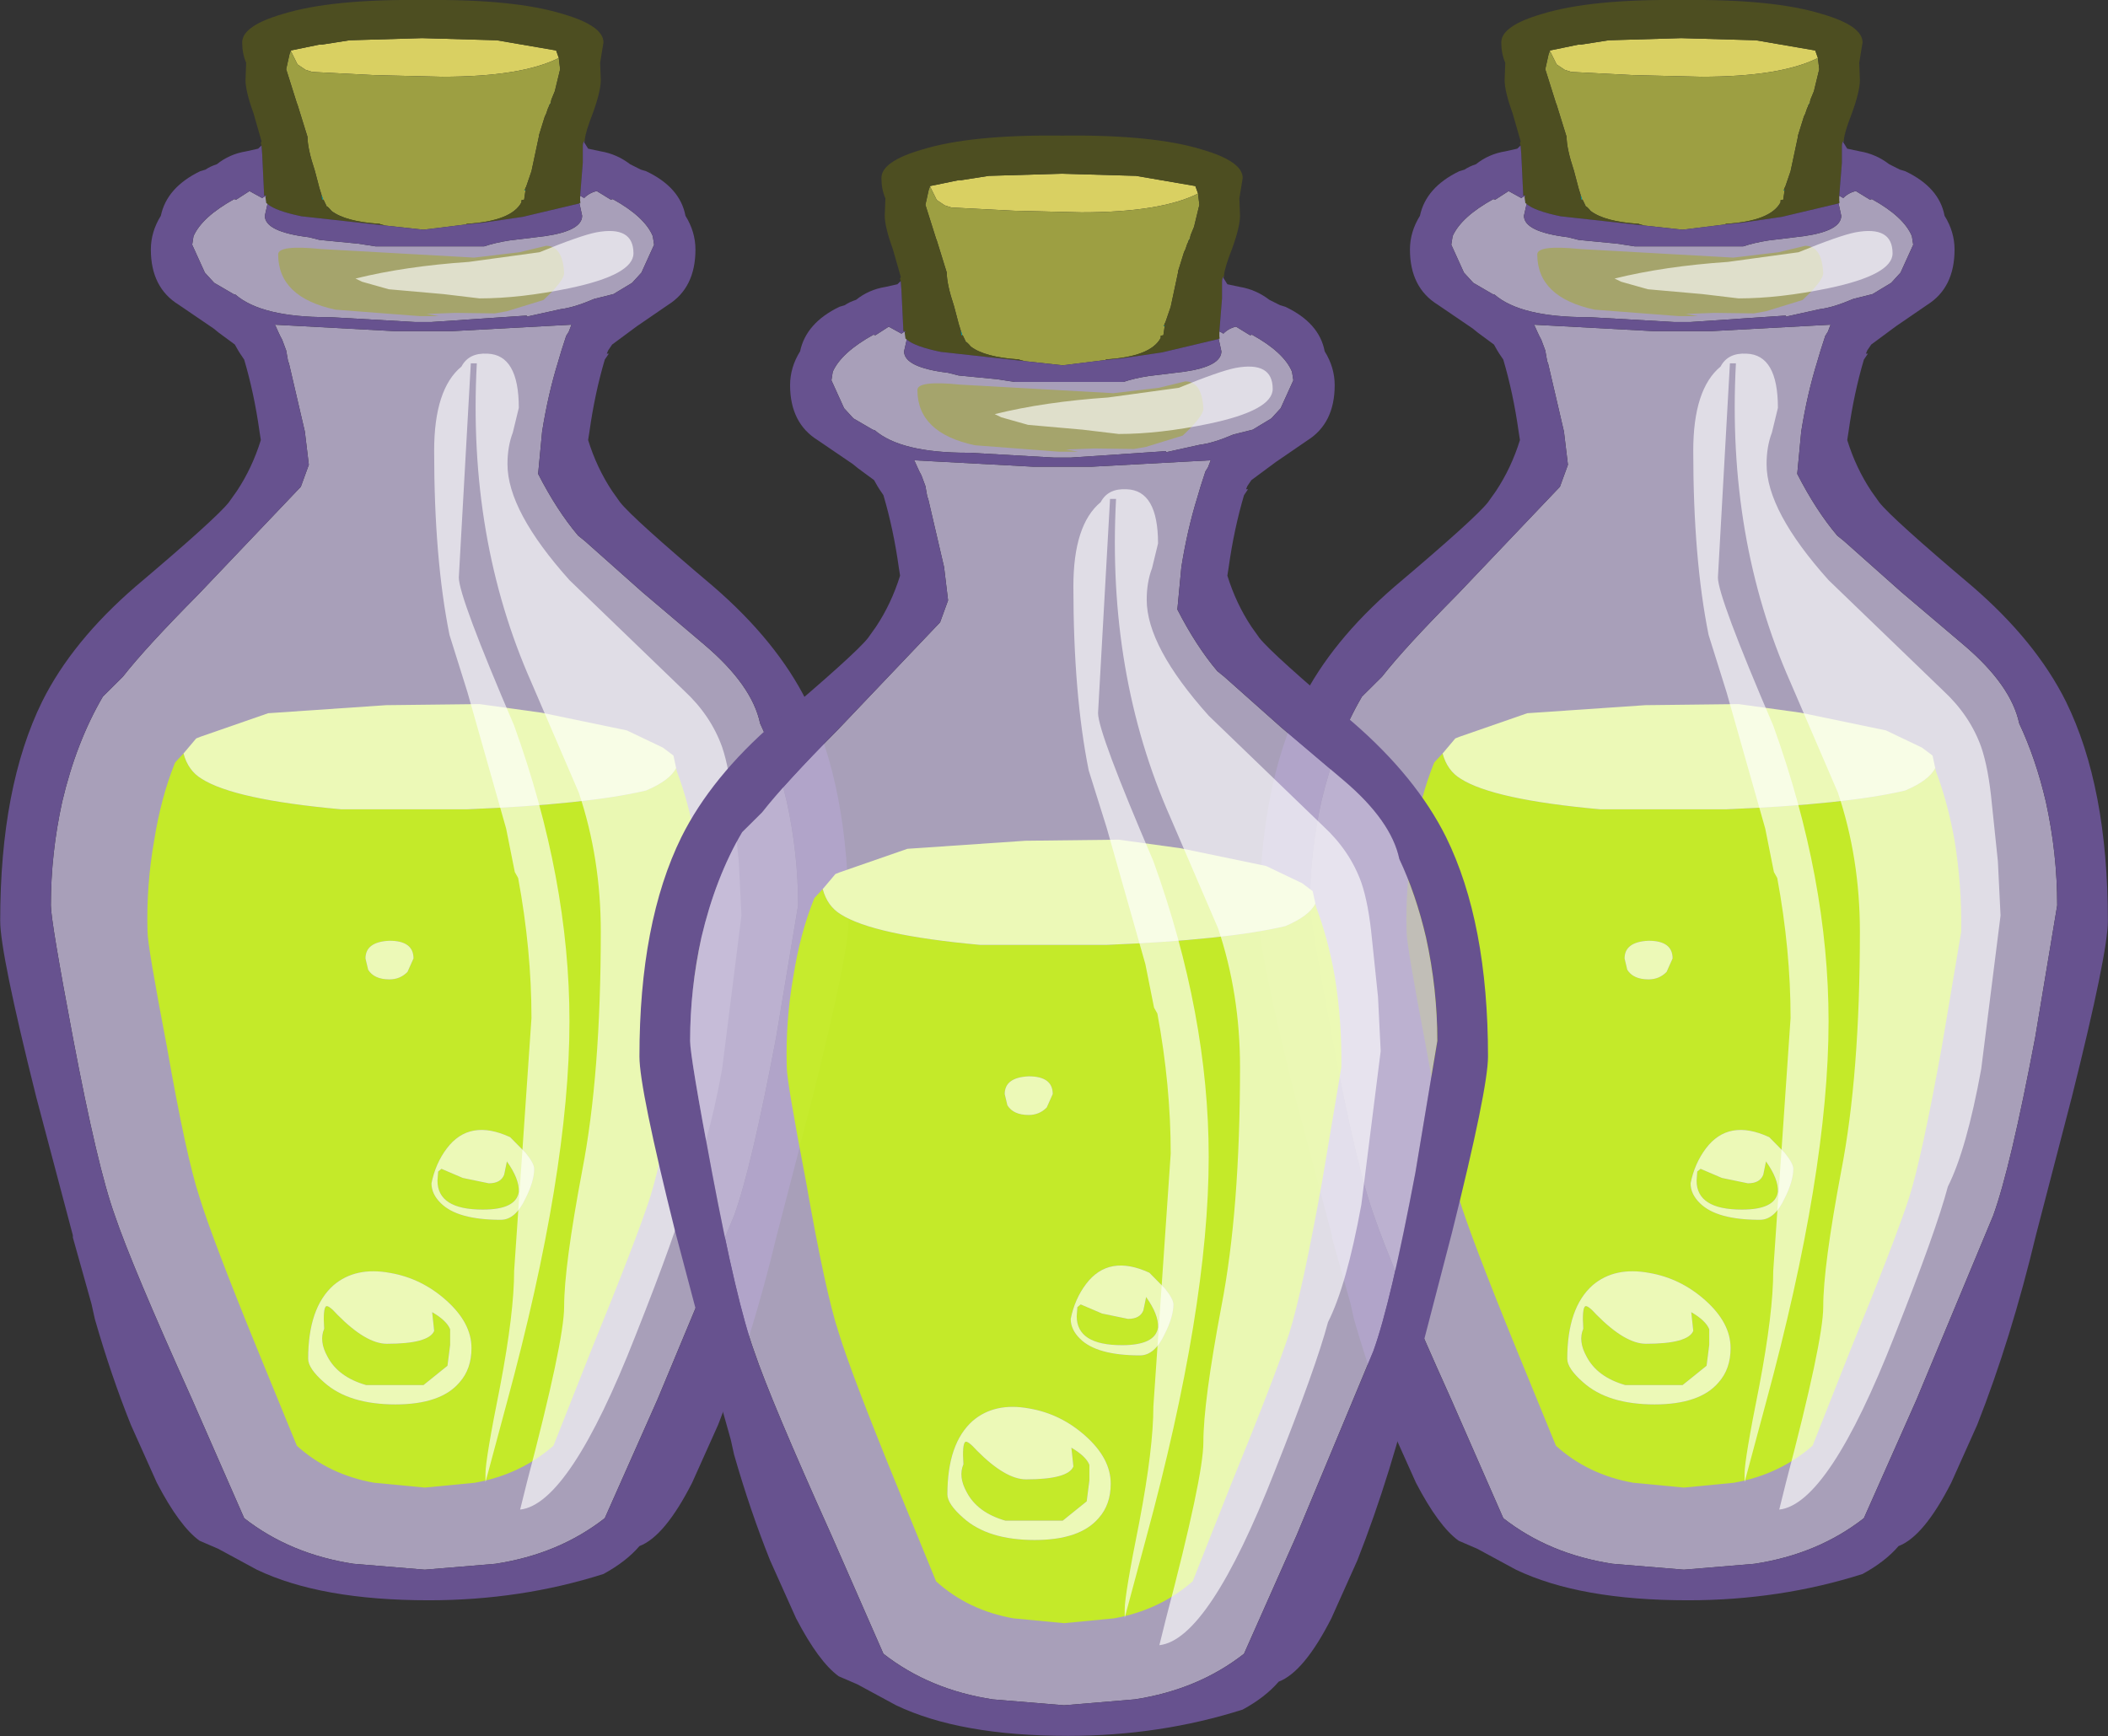 <?xml version="1.0" encoding="UTF-8" standalone="no"?>
<svg xmlns:ffdec="https://www.free-decompiler.com/flash" xmlns:xlink="http://www.w3.org/1999/xlink" ffdec:objectType="frame" height="76.2px" width="92.5px" xmlns="http://www.w3.org/2000/svg">
  <rect width="100%" height="100%" fill="#333333" stroke="none"/>
  <g transform="matrix(1.0, 0.0, 0.0, 1.0, -6.25, -17.85)">
    <use ffdec:characterId="646" height="149.1" transform="matrix(0.585, 0.0, 0.0, 0.471, 6.259, 17.851)" width="63.65" xlink:href="#sprite0"/>
    <use ffdec:characterId="646" height="149.1" transform="matrix(0.585, 0.0, 0.0, 0.471, 61.509, 17.851)" width="63.65" xlink:href="#sprite0"/>
    <use ffdec:characterId="646" height="149.1" transform="matrix(0.585, 0.0, 0.0, 0.471, 34.309, 23.801)" width="63.65" xlink:href="#sprite0"/>
  </g>
  <defs>
    <g id="sprite0" transform="matrix(1.0, 0.0, 0.0, 1.0, -3.35, -7.75)">
      <use ffdec:characterId="645" height="149.1" transform="matrix(1.0, 0.0, 0.0, 1.0, 3.35, 7.75)" width="63.65" xlink:href="#shape0"/>
    </g>
    <g id="shape0" transform="matrix(1.0, 0.0, 0.0, 1.0, -3.35, -7.75)">
      <path d="M25.05 12.8 L25.15 12.45 27.3 11.9 27.5 11.9 29.55 11.5 35.0 11.3 40.6 11.5 45.05 12.45 45.25 13.15 Q42.45 14.9 36.5 14.9 L31.45 14.75 26.75 14.45 26.25 14.25 25.65 13.75 25.15 12.5 25.05 12.8" fill="#d9d062" fill-rule="evenodd" stroke="none"/>
      <path d="M32.15 28.75 L32.2 28.75 31.9 28.65 31.8 28.6 Q29.25 28.4 28.2 27.4 L28.1 27.25 27.9 27.0 27.85 27.0 27.6 26.35 27.55 26.35 27.55 26.25 27.45 25.9 27.3 25.3 26.95 23.65 Q26.4 21.6 26.4 20.5 L25.65 17.5 25.6 17.35 24.8 14.2 25.05 12.8 25.15 12.5 25.65 13.75 26.25 14.25 26.75 14.45 31.45 14.75 36.5 14.9 Q42.45 14.9 45.25 13.15 L45.35 14.2 44.95 16.25 44.7 17.0 44.65 17.25 44.65 17.3 44.65 17.35 44.55 17.5 44.5 17.65 44.5 17.7 44.45 17.8 44.3 18.35 44.2 18.6 43.75 20.4 43.75 20.5 43.2 23.7 42.8 25.15 42.75 25.25 42.7 25.45 42.65 25.5 42.75 25.5 42.65 26.35 42.45 26.4 42.45 26.45 42.45 26.6 Q41.7 28.35 38.35 28.6 L38.3 28.65 39.55 28.5 38.35 28.65 35.1 29.15 32.15 28.75" fill="#9d9f42" fill-rule="evenodd" stroke="none"/>
      <path d="M22.95 21.3 L22.9 21.1 22.9 21.05 22.95 20.95 22.95 20.9 22.35 18.3 Q21.75 16.25 21.75 15.2 L21.8 13.6 Q21.5 12.75 21.5 11.7 21.5 10.15 24.55 9.05 28.2 7.65 35.05 7.75 41.9 7.65 45.55 9.05 48.6 10.15 48.6 11.7 L48.35 13.6 48.4 15.2 Q48.4 16.25 47.8 18.3 47.25 20.05 47.2 20.75 L47.2 20.85 Q47.05 21.0 47.05 21.35 L47.05 22.9 46.85 26.0 46.85 26.55 46.9 26.5 46.85 26.6 46.9 26.75 46.85 26.65 46.8 26.7 42.55 27.95 39.55 28.5 38.3 28.65 38.35 28.6 Q41.7 28.35 42.45 26.6 L42.45 26.45 42.45 26.4 42.65 26.35 42.75 25.5 42.75 25.45 42.7 25.45 42.75 25.25 42.8 25.15 43.2 23.7 43.75 20.5 43.75 20.4 44.2 18.6 44.3 18.35 44.45 17.8 44.5 17.7 44.5 17.65 44.6 17.4 44.65 17.35 44.65 17.3 44.65 17.25 44.7 17.0 44.95 16.25 45.35 14.2 45.25 13.15 45.05 12.45 40.6 11.5 35.0 11.3 29.55 11.5 27.5 11.9 27.3 11.9 25.15 12.45 25.05 12.8 24.8 14.2 25.6 17.35 25.65 17.5 26.4 20.5 Q26.4 21.6 26.95 23.65 L27.3 25.3 27.45 25.9 27.5 26.35 27.55 26.35 27.6 26.35 27.85 27.0 27.9 27.0 28.1 27.25 28.2 27.4 Q29.25 28.4 31.8 28.6 L31.9 28.65 32.2 28.75 32.15 28.75 25.95 27.9 Q24.0 27.4 23.4 26.75 L23.3 26.65 23.3 26.6 23.25 26.15 23.25 26.05 23.3 26.05 23.3 26.0 23.25 25.95 23.15 26.0 23.0 22.1 22.95 21.3" fill="#4d4e21" fill-rule="evenodd" stroke="none"/>
      <path d="M27.55 26.35 L27.5 26.35 27.45 25.9 27.55 26.25 27.55 26.35 M44.65 17.35 L44.6 17.4 44.5 17.65 44.55 17.5 44.65 17.35 M42.7 25.45 L42.75 25.45 42.75 25.5 42.65 25.5 42.7 25.45" fill="#00a8a4" fill-rule="evenodd" stroke="none"/>
      <path d="M23.25 26.05 L23.25 26.15 23.3 26.6 23.3 26.65 23.4 26.75 23.2 27.85 Q23.2 29.35 26.5 29.85 L27.3 30.1 30.2 30.45 31.5 30.7 31.95 30.7 32.9 30.7 35.1 30.7 37.25 30.7 38.25 30.7 39.65 30.7 Q40.5 30.35 41.55 30.15 L44.2 29.75 Q47.0 29.25 47.0 27.85 L46.8 26.7 46.85 26.65 46.9 26.75 46.85 26.6 46.9 26.5 46.85 26.55 46.85 26.0 46.95 26.05 47.15 26.2 Q47.55 25.7 48.1 25.55 L49.15 26.35 49.3 26.3 Q51.7 27.95 52.3 29.75 L52.4 30.55 51.45 33.15 50.75 34.1 49.35 35.15 47.9 35.6 Q46.4 36.4 45.4 36.55 L42.85 37.25 42.85 37.15 35.7 37.75 35.1 37.75 34.45 37.75 28.1 37.3 27.95 37.3 Q22.95 37.3 21.0 35.2 L20.85 35.15 19.4 34.1 18.7 33.15 17.75 30.55 17.85 29.75 Q18.5 27.95 20.9 26.3 L21.05 26.35 22.05 25.55 23.0 26.2 Q23.15 26.05 23.25 26.05 M46.2 38.0 L46.0 38.65 45.8 39.05 45.75 39.25 45.45 40.4 45.2 41.45 Q44.45 44.45 44.0 47.95 L43.7 51.9 Q45.1 55.3 46.7 57.65 L47.2 58.15 51.5 62.9 56.2 67.85 Q59.75 71.6 60.35 75.15 61.6 78.45 62.35 82.45 63.2 87.25 63.2 92.1 L61.55 104.4 Q59.7 116.55 58.4 121.0 L52.65 138.15 48.7 149.2 Q45.25 152.55 40.5 153.45 L35.2 154.0 29.85 153.45 Q25.1 152.55 21.65 149.2 L17.75 138.15 Q13.2 125.6 11.95 121.0 10.65 116.55 8.8 104.4 7.15 93.55 7.15 92.1 7.15 87.25 8.0 82.45 9.05 76.9 11.05 72.65 L12.55 70.8 Q14.25 68.1 18.2 63.15 L25.9 53.1 26.5 51.05 26.2 47.95 25.0 41.55 24.95 41.45 24.8 40.4 24.5 39.4 24.35 39.05 24.2 38.65 24.0 38.1 23.95 38.0 32.9 38.6 33.5 38.6 35.1 38.6 36.7 38.6 37.25 38.6 46.2 38.0" fill="#c0b5d5" fill-opacity="0.827" fill-rule="evenodd" stroke="none"/>
      <path d="M47.2 20.85 L47.15 21.0 47.45 21.6 48.4 21.85 Q49.6 22.1 50.6 23.05 L51.4 23.55 51.8 23.7 Q54.35 25.2 54.75 27.85 55.5 29.35 55.5 31.0 55.5 34.55 53.45 36.15 L51.1 38.15 49.25 39.85 48.95 40.4 48.85 40.7 49.0 40.7 48.7 41.25 Q47.95 44.4 47.55 47.95 L47.45 48.75 Q48.1 51.35 49.25 53.5 L49.85 54.55 Q50.8 56.05 56.85 62.4 61.6 67.5 63.85 73.1 67.0 81.05 67.0 93.55 67.0 96.55 64.3 109.95 L61.6 122.85 Q59.75 132.45 57.2 140.5 L55.25 145.9 Q53.2 150.9 51.3 151.8 50.3 153.25 48.6 154.4 42.4 156.85 35.5 156.85 27.4 156.85 22.6 154.0 L19.7 152.05 18.3 151.3 Q16.8 149.95 15.1 145.9 L13.15 140.5 Q11.65 135.85 10.45 130.65 L10.2 129.25 8.8 123.05 8.8 122.85 6.05 109.95 Q3.35 96.55 3.35 93.55 3.35 81.05 6.5 73.1 8.75 67.5 13.5 62.4 19.55 56.05 20.5 54.55 L21.1 53.5 Q22.25 51.35 22.9 48.75 L22.8 47.95 Q22.4 44.4 21.65 41.25 L21.35 40.7 21.2 40.4 20.95 39.85 19.75 38.75 19.35 38.35 16.75 36.15 Q14.65 34.55 14.65 31.0 14.65 29.35 15.4 27.85 15.85 25.2 18.35 23.7 L18.75 23.55 Q19.1 23.25 19.6 23.05 20.55 22.1 21.8 21.85 L22.7 21.6 22.95 21.3 23.0 22.1 23.15 26.0 23.25 25.95 23.3 26.0 23.3 26.05 23.25 26.05 Q23.15 26.05 23.0 26.2 L22.05 25.55 21.05 26.35 20.9 26.3 Q18.5 27.95 17.85 29.75 L17.75 30.55 18.7 33.15 19.4 34.1 20.85 35.15 21.0 35.2 Q22.95 37.3 27.95 37.3 L28.1 37.3 34.45 37.75 35.1 37.75 35.7 37.75 42.85 37.15 42.85 37.25 45.4 36.55 Q46.4 36.4 47.9 35.6 L49.35 35.15 50.75 34.1 51.45 33.15 52.4 30.55 52.3 29.75 Q51.7 27.95 49.3 26.3 L49.15 26.35 48.1 25.55 Q47.55 25.7 47.15 26.2 L46.95 26.05 46.85 26.0 47.05 22.9 47.05 21.35 Q47.05 21.0 47.2 20.85 M23.4 26.75 Q24.0 27.4 25.95 27.9 L32.15 28.75 35.1 29.15 38.35 28.65 39.55 28.5 42.55 27.95 46.8 26.7 47.0 27.85 Q47.0 29.25 44.2 29.75 L41.55 30.15 Q40.5 30.35 39.65 30.7 L38.25 30.7 37.25 30.7 35.1 30.7 32.9 30.7 31.95 30.7 31.5 30.7 30.2 30.45 27.3 30.1 26.5 29.85 Q23.2 29.35 23.2 27.85 L23.4 26.75 M46.2 38.0 L37.25 38.6 36.7 38.6 35.1 38.6 33.5 38.6 32.9 38.6 23.95 38.0 24.0 38.1 24.2 38.65 24.35 39.05 24.5 39.4 24.8 40.4 24.95 41.45 25.0 41.55 26.2 47.95 26.5 51.05 25.9 53.1 18.2 63.15 Q14.25 68.1 12.55 70.8 L11.05 72.65 Q9.05 76.9 8.0 82.45 7.15 87.25 7.15 92.1 7.15 93.55 8.8 104.4 10.65 116.55 11.95 121.0 13.2 125.6 17.75 138.15 L21.65 149.2 Q25.1 152.55 29.85 153.45 L35.2 154.0 40.5 153.45 Q45.25 152.55 48.7 149.2 L52.65 138.15 58.4 121.0 Q59.7 116.55 61.55 104.4 L63.2 92.1 Q63.2 87.25 62.35 82.45 61.6 78.45 60.35 75.15 59.75 71.6 56.2 67.85 L51.5 62.9 47.2 58.15 46.7 57.65 Q45.1 55.3 43.7 51.9 L44.0 47.95 Q44.45 44.45 45.2 41.45 L45.45 40.4 45.75 39.25 45.8 39.05 46.0 38.65 46.2 38.0" fill="#67528f" fill-rule="evenodd" stroke="none"/>
      <path d="M54.05 79.3 L54.1 79.6 Q55.0 82.55 55.5 86.05 56.05 90.25 56.0 94.55 L54.55 105.25 Q53.05 115.55 52.1 119.3 51.1 123.15 47.7 133.5 L44.85 142.45 Q42.35 145.15 38.95 145.9 L35.2 146.35 31.4 145.9 Q28.0 145.15 25.6 142.45 L22.65 133.5 Q19.25 123.15 18.3 119.3 17.3 115.55 15.85 105.25 14.4 95.85 14.4 94.55 14.3 90.25 14.9 86.05 15.4 82.1 16.45 78.85 L16.5 78.75 17.1 77.95 Q17.45 79.55 18.45 80.3 20.9 82.25 28.9 83.15 L38.4 83.15 Q47.35 82.7 51.8 81.4 53.6 80.45 54.05 79.3 M37.1 133.05 L36.9 135.0 35.1 136.8 30.8 136.8 Q28.7 136.05 27.9 134.15 27.25 132.7 27.65 131.55 27.55 129.65 27.8 129.45 28.0 129.35 28.65 130.25 30.8 132.95 32.35 132.95 35.5 132.95 35.9 131.75 L35.75 130.0 Q36.85 130.8 37.1 131.6 L37.1 133.05 M36.8 128.9 Q34.95 126.85 32.6 126.35 30.0 125.75 28.35 127.5 26.45 129.6 26.45 134.35 26.45 135.25 27.65 136.55 29.5 138.6 33.0 138.6 36.4 138.6 37.8 136.55 38.7 135.3 38.7 133.35 38.7 131.0 36.8 128.9 M40.9 121.4 Q42.0 121.4 42.75 119.4 43.4 117.8 43.4 116.65 43.4 116.15 42.75 115.15 L41.6 113.7 Q38.55 111.95 36.85 114.75 36.0 116.15 35.7 118.0 35.7 119.0 36.4 119.85 37.65 121.4 40.9 121.4 M41.15 117.2 L41.35 116.0 41.35 115.95 Q42.3 117.6 42.25 118.8 42.05 120.45 39.55 120.45 36.15 120.45 36.15 117.75 L36.2 116.9 36.45 116.65 38.05 117.5 40.0 118.0 Q40.9 118.0 41.15 117.2 M30.75 97.05 L30.95 98.1 Q31.4 99.0 32.55 99.0 33.35 99.0 33.9 98.3 L34.35 97.05 Q34.35 95.4 32.55 95.4 30.75 95.5 30.75 97.05" fill="#ccff00" fill-opacity="0.776" fill-rule="evenodd" stroke="none"/>
      <path d="M17.1 77.95 L18.05 76.55 18.35 76.4 23.45 74.2 32.3 73.45 39.3 73.35 43.95 74.15 50.35 75.8 53.05 77.4 53.75 78.05 53.85 78.15 54.05 79.3 Q53.6 80.45 51.8 81.4 47.35 82.7 38.4 83.15 L28.9 83.15 Q20.9 82.25 18.45 80.3 17.45 79.55 17.1 77.95 M30.75 97.05 Q30.75 95.5 32.55 95.4 34.35 95.4 34.35 97.05 L33.9 98.3 Q33.35 99.0 32.55 99.0 31.4 99.0 30.95 98.1 L30.75 97.05 M41.15 117.2 Q40.9 118.0 40.0 118.0 L38.05 117.5 36.45 116.65 36.2 116.9 36.15 117.75 Q36.15 120.45 39.55 120.45 42.05 120.45 42.25 118.8 42.3 117.6 41.35 115.95 L41.35 116.0 41.15 117.2 M40.9 121.4 Q37.65 121.4 36.4 119.85 35.7 119.0 35.7 118.0 36.0 116.15 36.85 114.75 38.55 111.95 41.6 113.7 L42.75 115.15 Q43.4 116.15 43.4 116.65 43.4 117.8 42.75 119.4 42.0 121.4 40.9 121.4 M36.8 128.9 Q38.7 131.0 38.7 133.35 38.7 135.3 37.8 136.55 36.4 138.6 33.0 138.6 29.5 138.6 27.65 136.55 26.45 135.25 26.45 134.35 26.45 129.6 28.35 127.5 30.0 125.75 32.6 126.35 34.95 126.85 36.8 128.9 M37.1 133.05 L37.1 131.6 Q36.85 130.8 35.75 130.0 L35.9 131.75 Q35.5 132.95 32.35 132.95 30.8 132.95 28.65 130.25 28.0 129.35 27.8 129.45 27.55 129.65 27.65 131.55 27.25 132.7 27.9 134.15 28.7 136.05 30.8 136.8 L35.1 136.8 36.9 135.0 37.1 133.05" fill="#ecf9b7" fill-rule="evenodd" stroke="none"/>
      <path d="M44.3 30.65 Q45.55 30.65 45.65 33.2 45.65 33.9 44.1 35.7 L41.35 36.75 40.45 36.95 37.5 36.9 35.25 37.0 35.35 37.0 36.25 37.2 34.8 37.2 28.5 36.6 Q24.2 35.45 24.2 31.45 24.2 30.55 27.4 30.95 L38.9 31.75 42.3 31.25 44.3 30.65" fill="#a5a46c" fill-rule="evenodd" stroke="none"/>
      <path d="M41.8 48.05 Q41.4 49.35 41.4 51.0 41.4 55.35 46.05 61.8 L54.65 72.1 Q56.65 74.4 57.5 77.35 58.05 79.35 58.3 82.65 L58.75 88.0 58.95 93.05 57.5 107.35 Q56.4 114.85 55.0 118.3 54.1 122.5 51.0 132.2 46.05 147.9 42.35 148.4 L42.85 145.9 Q45.65 132.7 45.65 129.5 45.65 125.75 47.0 116.85 48.4 107.9 48.4 94.55 48.4 87.7 46.75 81.6 L43.2 71.35 Q38.4 57.9 39.1 41.6 L38.65 41.6 37.75 61.55 Q37.75 63.35 41.9 75.35 46.05 89.65 46.05 102.9 46.05 116.95 41.35 138.45 L39.75 145.85 39.75 145.05 Q39.75 143.7 40.85 136.9 41.9 130.05 41.9 126.15 L43.2 102.6 Q43.2 96.25 42.2 89.55 L41.95 89.0 41.3 84.95 38.4 72.25 37.05 66.9 Q35.9 59.8 35.9 49.75 35.9 44.0 37.95 41.9 38.5 40.6 39.9 40.7 42.25 40.8 42.25 45.75 L41.8 48.05 M50.85 31.35 Q50.85 33.35 46.05 34.6 42.35 35.55 39.3 35.55 L36.6 35.15 32.5 34.7 30.5 34.0 30.0 33.7 Q33.75 32.55 38.5 32.15 L43.8 31.25 Q46.85 29.7 48.05 29.4 50.85 28.75 50.85 31.35" fill="#ffffff" fill-opacity="0.647" fill-rule="evenodd" stroke="none"/>
    </g>
  </defs>
</svg>
